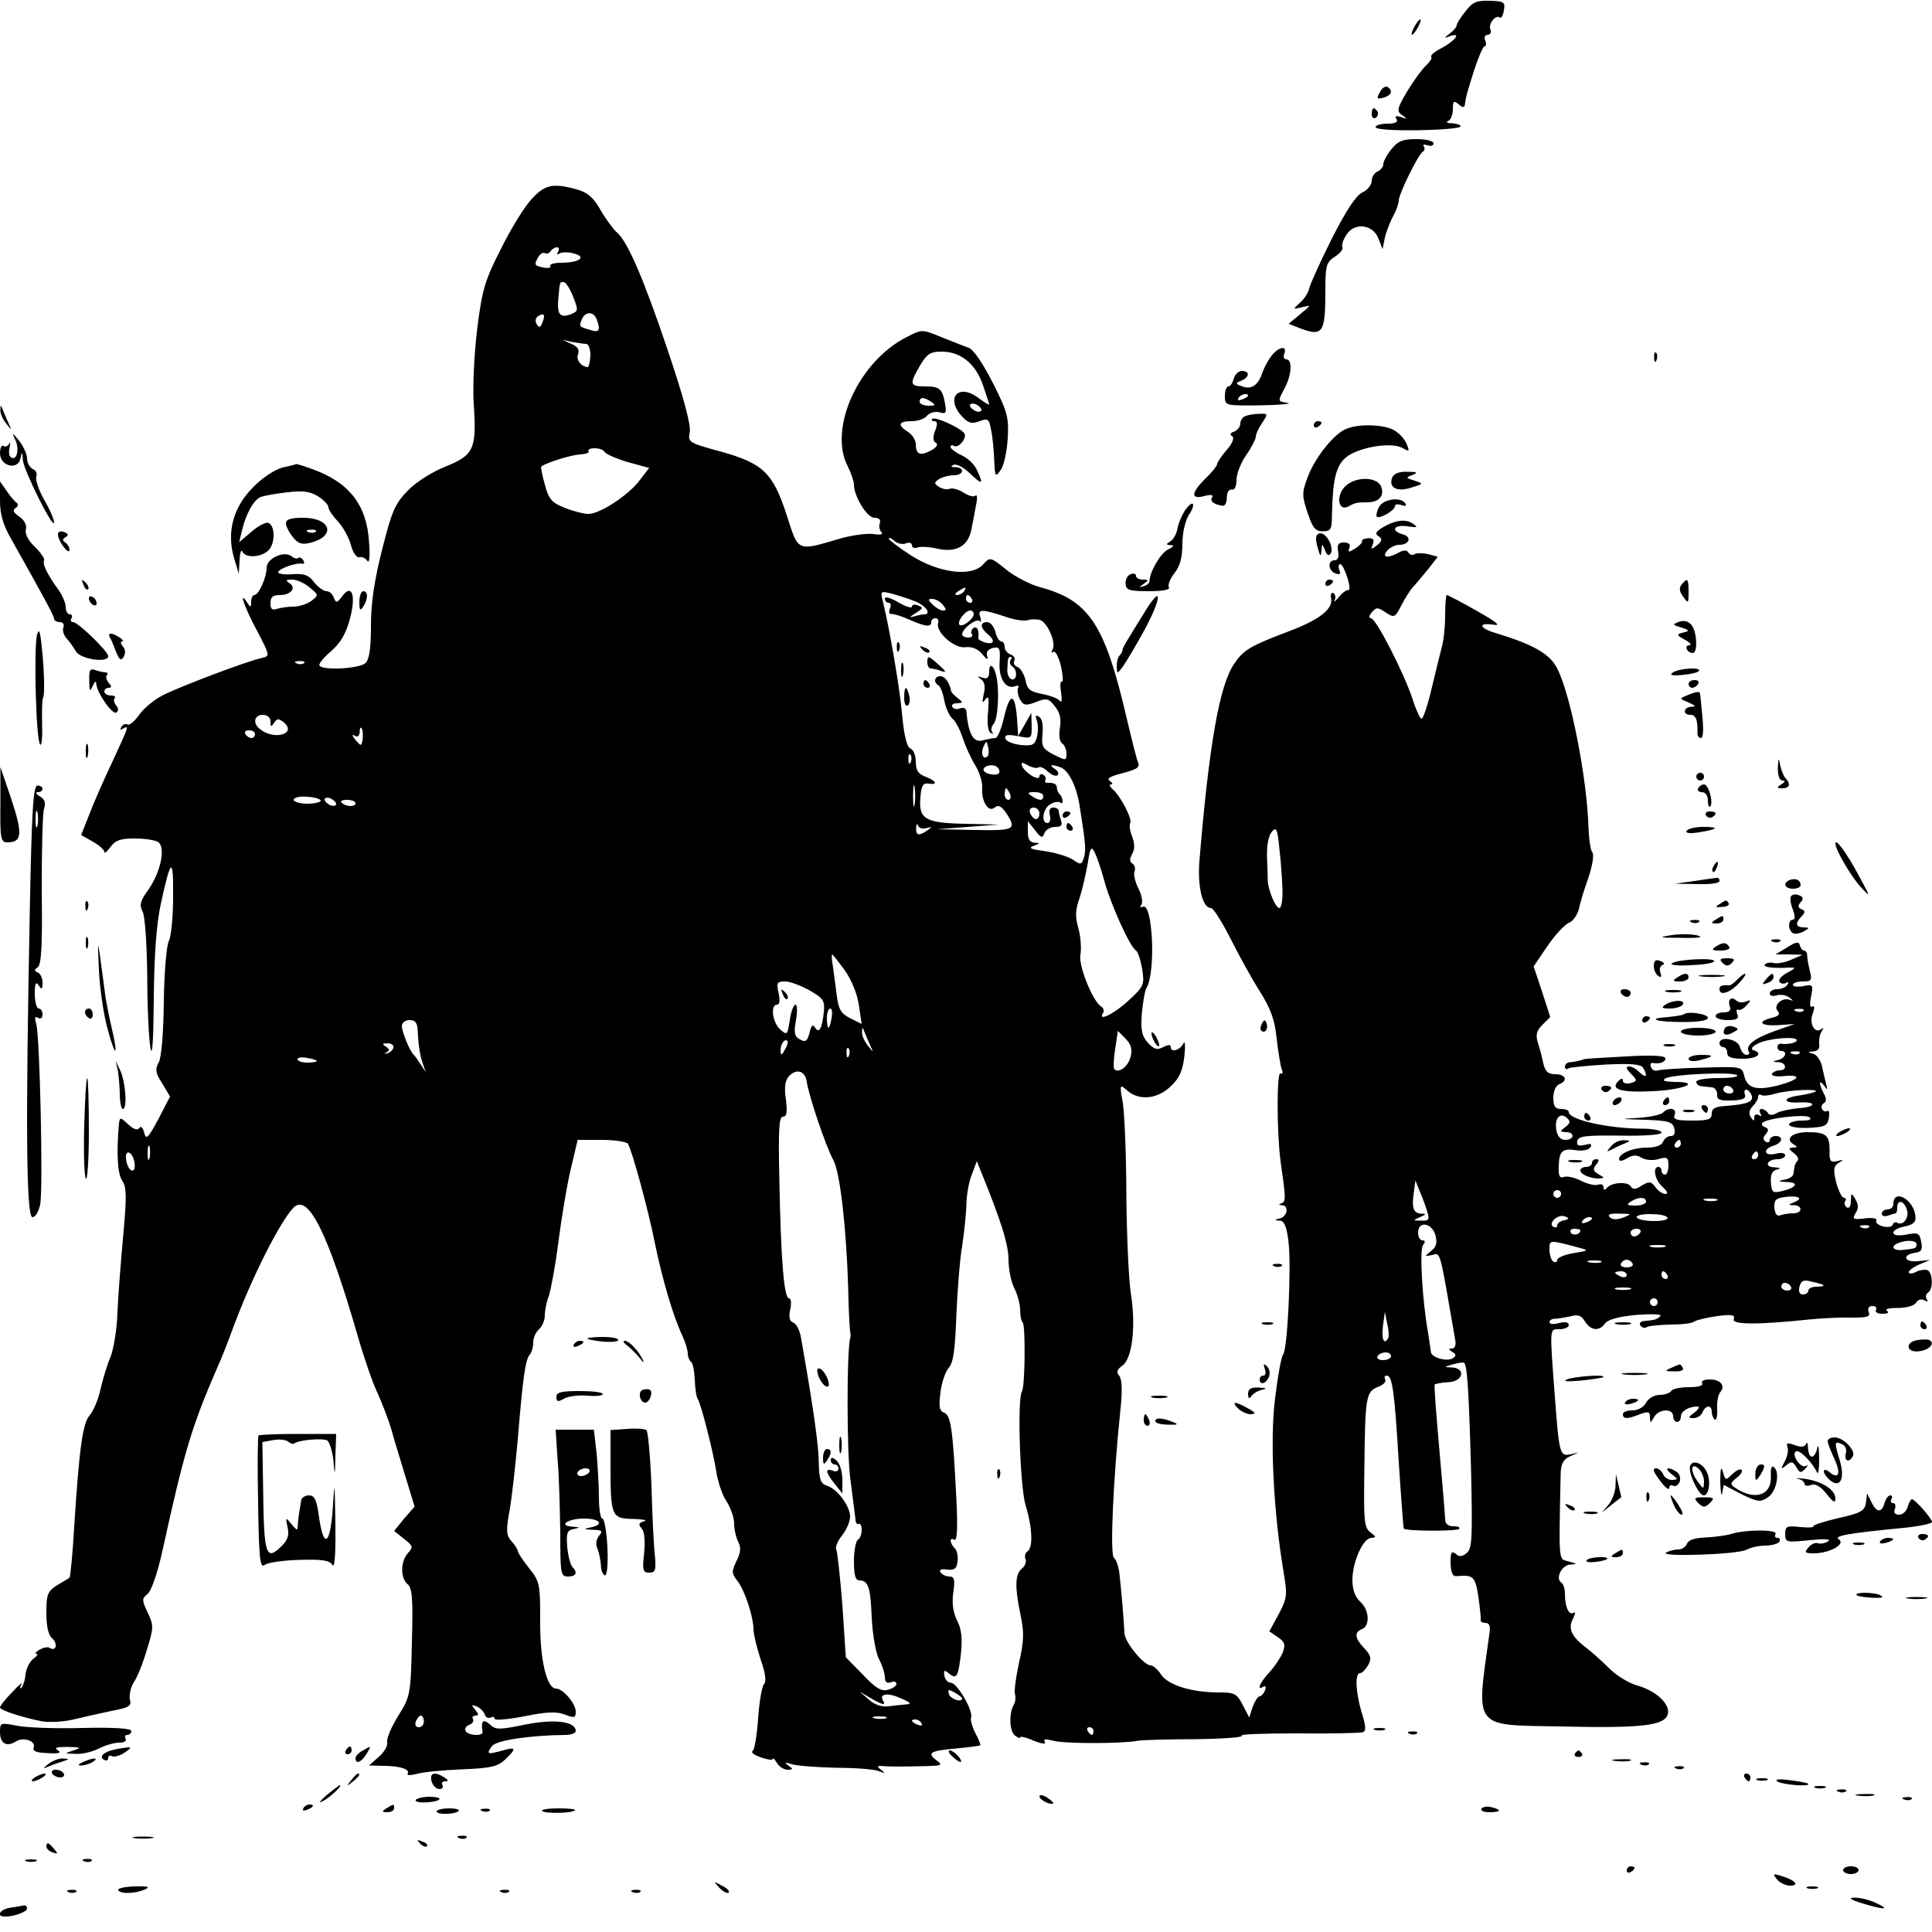 <?xml version="1.0" standalone="no"?>
<!DOCTYPE svg PUBLIC "-//W3C//DTD SVG 20010904//EN"
 "http://www.w3.org/TR/2001/REC-SVG-20010904/DTD/svg10.dtd">
<svg version="1.0" xmlns="http://www.w3.org/2000/svg"
 width="500pt" height="500pt" viewBox="0 0 500 500"
 preserveAspectRatio="xMidYMid meet">
<g transform="translate(0,500) scale(0.1,-0.1)"
fill="#000000" stroke="none">
<path d="M3793 4971 c-13 -16 -23 -32 -23 -36 0 -5 -8 -14 -17 -21 -17 -13
-17 -14 1 -7 30 10 10 -14 -26 -33 -16 -8 -27 -18 -24 -21 3 -3 -3 -13 -13
-22 -10 -9 -32 -39 -49 -67 -27 -46 -28 -52 -13 -62 14 -10 14 -11 -3 -5 -13
4 -17 3 -12 -5 5 -8 -3 -12 -23 -12 -17 0 -31 -4 -31 -9 0 -6 46 -9 110 -8 60
1 110 5 110 10 0 4 -10 7 -22 8 -13 0 -17 3 -10 6 6 2 12 16 12 30 0 21 2 24
15 13 10 -9 15 -9 16 -1 3 21 4 26 24 89 11 34 23 62 27 62 4 0 5 7 2 15 -4 8
-1 15 6 15 7 0 10 6 7 14 -6 15 15 40 25 30 3 -2 8 6 10 19 4 21 1 24 -36 25
-34 1 -45 -3 -63 -27z"/>
<path d="M3660 4930 c-6 -11 -8 -20 -6 -20 3 0 10 9 16 20 6 11 8 20 6 20 -3
0 -10 -9 -16 -20z"/>
<path d="M3571 4761 c-9 -16 -8 -18 9 -14 21 6 26 18 11 28 -6 3 -15 -3 -20
-14z"/>
<path d="M3550 4704 c0 -8 5 -12 10 -9 6 4 8 11 5 16 -9 14 -15 11 -15 -7z"/>
<path d="M3601 4614 c-12 -15 -21 -32 -21 -39 0 -7 -7 -15 -15 -19 -8 -3 -15
-14 -15 -24 0 -10 -11 -24 -24 -30 -16 -7 -42 -46 -80 -121 -30 -60 -56 -118
-58 -128 -2 -10 -12 -26 -23 -36 -20 -18 -20 -18 5 -12 24 6 24 6 -5 -18 l-30
-25 28 -11 c60 -23 67 -14 67 95 0 67 2 75 25 90 14 9 22 20 19 25 -2 5 2 19
11 32 21 33 70 26 83 -12 l10 -26 6 30 c4 17 14 42 22 57 8 14 14 32 14 39 0
17 52 123 63 127 4 2 5 8 2 13 -4 5 1 6 9 3 9 -3 16 -1 16 5 0 6 -19 11 -44
11 -36 0 -48 -5 -65 -26z"/>
<path d="M1376 4485 c-18 -19 -54 -77 -79 -128 -42 -82 -49 -105 -62 -208 -8
-66 -12 -151 -9 -195 8 -116 0 -132 -72 -161 -35 -14 -77 -40 -99 -63 -33 -34
-41 -53 -66 -152 -20 -79 -29 -138 -29 -196 0 -59 -4 -88 -14 -98 -15 -14
-107 -20 -119 -7 -4 3 9 20 29 37 26 23 39 45 50 86 16 61 4 91 -21 56 -13
-17 -15 -17 -21 -3 -3 10 -12 17 -19 17 -8 0 -22 11 -32 23 -14 19 -26 23 -56
21 -20 -2 -37 1 -37 5 0 9 48 26 63 22 5 -1 5 3 2 9 -4 6 -10 9 -13 6 -3 -3
-11 -1 -17 4 -19 16 -65 -5 -65 -29 0 -25 -20 -71 -32 -71 -4 0 -8 -8 -8 -17
0 -15 -2 -16 -10 -3 -24 37 -7 -13 25 -72 34 -65 34 -66 12 -71 -38 -8 -212
-74 -255 -96 -22 -11 -50 -34 -62 -51 -12 -17 -25 -28 -30 -25 -5 3 -12 0 -16
-6 -4 -8 -3 -9 4 -5 17 10 16 8 -27 -85 -22 -46 -49 -108 -60 -137 l-21 -53
30 -17 c16 -9 30 -21 30 -27 0 -5 7 1 16 13 12 17 25 22 62 22 26 0 53 -4 61
-9 20 -13 8 -75 -24 -122 -22 -30 -25 -41 -16 -58 6 -11 11 -81 12 -163 0 -79
4 -163 8 -188 5 -30 8 11 9 125 1 115 7 194 18 245 26 120 33 125 32 20 0 -52
-5 -104 -11 -115 -6 -11 -12 -81 -13 -156 -1 -81 -6 -145 -13 -158 -10 -18 -9
-28 9 -55 l20 -34 -30 -58 c-27 -50 -32 -55 -37 -35 -3 13 -9 18 -12 12 -5 -7
-15 -4 -29 9 -20 19 -22 19 -24 3 -7 -76 -4 -130 8 -148 12 -18 12 -42 3 -141
-6 -65 -13 -155 -15 -199 -1 -44 -10 -96 -18 -117 -9 -20 -20 -58 -26 -84 -6
-27 -19 -57 -28 -67 -18 -20 -27 -85 -40 -289 -4 -70 -10 -129 -12 -131 -3 -2
-17 -11 -33 -20 -24 -16 -27 -23 -27 -71 0 -35 5 -58 15 -66 15 -13 11 -35 -6
-25 -5 4 -17 1 -26 -4 -10 -6 -14 -11 -9 -11 6 0 2 -6 -8 -13 -9 -7 -18 -25
-20 -40 -1 -15 -6 -30 -11 -35 -4 -4 -4 0 0 8 5 8 -6 0 -23 -19 -18 -18 -32
-36 -32 -40 0 -7 58 -26 110 -36 19 -3 55 -1 80 5 25 6 69 16 98 22 47 9 53
13 48 30 -2 11 2 31 10 44 9 12 24 50 34 84 18 58 18 64 2 97 -15 32 -15 36
-1 47 10 7 26 52 39 111 57 259 75 320 142 475 9 19 26 62 38 95 49 134 124
283 160 320 38 37 89 -66 168 -340 16 -55 38 -118 49 -140 10 -22 27 -65 36
-95 8 -30 26 -87 38 -127 l22 -72 -27 -31 -26 -32 25 -20 c24 -19 25 -22 11
-37 -20 -22 -20 -65 -1 -81 12 -10 14 -37 11 -150 -3 -135 -4 -140 -35 -190
-18 -29 -31 -59 -29 -69 2 -9 -8 -26 -22 -38 l-25 -22 37 -1 c43 0 70 -9 63
-20 -3 -5 7 -5 23 -1 16 5 69 10 118 12 75 3 92 7 112 26 30 29 28 33 -10 22
-37 -10 -40 -9 -25 12 11 15 97 28 190 29 15 0 27 5 27 10 0 25 -54 32 -130
17 -68 -14 -77 -14 -92 0 -18 16 -24 9 -19 -19 2 -12 -37 -10 -44 2 -3 6 1 13
9 16 9 3 13 10 10 15 -3 5 0 9 7 9 8 0 8 4 -1 15 -11 13 -10 14 3 9 8 -3 18
-12 21 -20 3 -9 10 -12 16 -9 5 3 10 2 10 -3 0 -5 34 -2 76 6 58 12 84 13 105
5 26 -10 29 -9 29 8 0 20 -33 59 -51 59 -24 0 -42 75 -41 175 0 96 -1 102 -29
137 -16 20 -29 40 -29 44 0 4 -7 15 -16 25 -14 16 -15 27 -5 81 6 35 15 117
21 183 13 160 20 208 31 219 5 6 9 20 9 32 0 12 7 27 15 34 8 7 15 23 15 36 0
12 4 34 10 49 5 14 17 77 25 140 8 62 22 147 32 189 l18 76 62 0 c34 0 65 -5
68 -10 11 -18 53 -172 70 -258 18 -88 46 -186 71 -239 8 -17 14 -38 14 -46 0
-9 4 -18 8 -21 5 -3 9 -24 10 -46 1 -23 4 -46 8 -51 9 -15 41 -141 48 -189 4
-25 15 -59 26 -75 11 -17 20 -43 20 -58 0 -16 5 -37 11 -48 7 -15 6 -27 -5
-49 -13 -27 -13 -32 3 -52 19 -25 41 -93 41 -125 0 -11 8 -45 18 -76 13 -37
16 -59 9 -66 -5 -5 -12 -45 -15 -88 -3 -43 -9 -81 -14 -84 -6 -4 4 -11 21 -17
17 -6 31 -8 31 -4 0 4 5 -1 11 -11 5 -9 18 -17 27 -17 15 0 15 2 2 11 -11 8
-9 9 10 3 14 -4 66 -8 115 -9 50 0 99 -4 110 -9 16 -6 17 -6 5 4 -12 9 -11 11
10 9 14 -1 54 -1 89 0 59 1 63 2 45 15 -26 20 -17 25 51 31 33 3 60 7 62 8 1
2 -4 16 -13 32 -8 16 -13 34 -11 40 7 16 -36 90 -52 90 -8 0 -15 8 -17 18 -2
15 0 16 12 6 20 -16 24 -9 31 53 4 39 1 63 -10 84 -10 20 -14 44 -10 72 5 34
3 42 -10 42 -9 0 -19 5 -23 11 -4 7 2 9 17 7 19 -2 25 2 27 21 2 13 -1 28 -7
34 -14 14 -14 30 -1 22 7 -4 9 31 5 107 -9 179 -14 216 -32 222 -12 5 -14 16
-9 53 3 26 13 54 22 64 11 12 16 47 19 135 3 66 9 146 15 179 5 33 10 80 11
105 0 25 6 61 14 80 l13 35 10 -25 c53 -130 72 -191 72 -230 0 -25 7 -58 15
-74 8 -15 15 -41 15 -55 0 -15 3 -31 7 -34 7 -8 6 -164 -2 -177 -13 -20 -5
-247 9 -295 18 -58 20 -111 5 -120 -6 -4 -8 -13 -5 -20 3 -8 -2 -19 -10 -25
-17 -15 -18 -46 -3 -119 10 -46 9 -69 -4 -125 -8 -37 -13 -74 -10 -82 2 -7 1
-18 -3 -25 -13 -22 -12 -68 2 -80 8 -6 14 -9 14 -5 0 3 16 0 35 -9 21 -8 33
-10 29 -3 -5 8 2 8 22 3 28 -8 178 -8 219 0 11 2 79 4 150 4 72 1 125 5 118 9
-6 4 59 6 145 6 87 -1 162 1 169 3 9 3 8 16 -3 51 -16 54 -18 102 -4 102 5 0
14 9 21 21 9 17 7 25 -10 43 -25 26 -27 42 -6 50 21 8 19 50 -5 71 -13 12 -20
31 -20 56 0 47 28 109 49 109 13 1 13 3 -2 14 -17 13 -18 29 -16 168 2 183 4
197 36 209 13 5 21 13 18 19 -3 5 -2 10 4 10 14 0 20 -39 31 -224 6 -93 12
-171 13 -172 7 -7 137 -7 143 -1 4 4 -2 7 -14 7 -14 0 -22 6 -22 18 0 9 -7 91
-15 181 -8 90 -14 166 -12 168 3 2 18 5 36 6 38 2 45 36 9 38 -22 1 -22 1 2 8
14 4 27 6 29 4 8 -6 12 -65 18 -273 4 -181 3 -207 -11 -219 -12 -10 -20 -11
-29 -2 -11 8 -13 3 -13 -24 1 -25 5 -35 16 -34 43 4 48 -1 56 -53 4 -29 7 -56
6 -60 -1 -5 4 -8 12 -8 11 0 14 -9 10 -32 -34 -244 -43 -232 183 -236 211 -5
270 2 279 31 8 26 -30 62 -82 76 -20 6 -51 25 -69 43 -18 18 -45 42 -59 53
-39 29 -49 51 -35 76 6 12 7 19 1 15 -12 -7 -22 16 -22 49 0 13 -4 26 -9 29
-17 11 1 46 23 47 19 1 18 2 -4 8 -27 8 -26 -11 -21 229 1 24 7 35 24 43 l22
10 -22 -5 c-26 -5 -28 2 -39 149 -14 184 -14 175 12 175 13 0 24 5 24 11 0 7
-10 9 -25 5 -14 -4 -25 -3 -25 2 0 5 6 9 13 9 7 0 25 3 40 6 21 6 29 3 39 -13
15 -24 37 -26 52 -5 7 10 36 18 81 22 41 3 67 2 62 -3 -9 -9 -13 -10 -43 -13
-8 0 -12 -6 -9 -11 4 -6 11 -8 16 -5 5 4 33 6 61 7 29 0 58 3 63 8 6 4 32 10
59 14 39 5 47 3 43 -8 -6 -14 61 -15 193 -1 30 3 79 6 109 5 44 0 52 2 47 15
-3 9 0 15 10 15 8 0 12 -4 9 -10 -3 -6 4 -10 17 -10 14 0 18 3 11 8 -6 4 6 7
28 7 23 0 44 6 48 14 5 8 14 10 21 6 8 -5 11 -4 6 3 -3 6 -2 13 4 17 14 9 12
52 -2 58 -7 2 -21 0 -30 -5 -10 -5 -18 -5 -18 0 0 4 12 13 28 20 l27 11 -33
-3 c-35 -3 -40 17 -5 22 16 2 19 9 15 28 -4 23 -8 25 -38 19 -22 -4 -34 -2
-34 5 0 6 13 13 30 16 22 5 29 11 27 27 -4 43 -57 72 -57 31 0 -8 -7 -14 -15
-14 -8 0 -15 -5 -15 -11 0 -6 7 -8 16 -5 9 3 18 6 20 6 2 0 4 7 4 15 0 22 18
18 25 -6 7 -21 -11 -43 -26 -33 -4 2 -9 0 -11 -6 -1 -5 -13 -7 -25 -4 -13 4
-20 10 -17 15 3 6 -10 8 -29 6 -31 -4 -34 -2 -25 13 8 12 8 22 0 36 -11 18
-11 18 -12 -4 0 -13 -4 -20 -10 -17 -6 4 -8 11 -5 16 4 5 2 9 -3 9 -5 0 -14
18 -20 40 -8 34 -7 42 7 51 14 8 13 9 -4 4 -18 -4 -21 0 -20 28 0 39 -9 47
-57 47 -39 0 -59 -17 -37 -31 12 -7 11 -9 -1 -9 -12 -1 -12 -3 2 -14 10 -7 14
-16 10 -20 -4 -4 -8 -12 -8 -17 -1 -5 -2 -13 -3 -18 0 -5 -11 -12 -23 -14 -18
-3 -17 -5 6 -6 34 -1 25 -15 -14 -24 -22 -5 -25 -3 -27 23 -1 20 3 30 15 33
12 3 10 5 -6 6 -28 1 -19 21 9 21 10 0 19 5 19 10 0 6 -11 8 -25 4 -30 -7 -34
12 -5 21 23 7 27 25 5 25 -8 0 -15 -5 -15 -11 0 -5 -5 -7 -10 -4 -8 5 -8 11 0
20 8 10 7 14 -2 18 -7 2 -10 7 -7 11 11 12 107 23 121 15 8 -6 2 -9 -19 -9
-18 0 -33 -5 -33 -10 0 -6 21 -10 49 -9 43 2 50 5 54 25 2 13 1 21 -4 19 -4
-3 -10 -1 -13 4 -4 5 -2 12 4 16 7 4 7 12 0 25 -13 25 -13 39 1 20 8 -12 9
-11 5 5 -3 11 -8 32 -11 47 -4 15 -14 29 -23 31 -15 4 -14 5 1 6 12 1 17 8 15
19 -1 9 1 24 6 32 5 8 6 12 1 8 -17 -16 -34 12 -24 38 6 16 5 23 -1 19 -6 -4
-7 6 -3 26 6 30 5 32 -20 27 -15 -3 -27 -1 -27 3 0 5 11 9 25 9 23 0 25 3 19
27 -4 15 -7 33 -7 40 0 7 -4 13 -8 13 -4 0 -9 6 -11 13 -2 11 -10 10 -33 -5
l-30 -18 35 0 35 -1 -30 -13 c-16 -7 -37 -11 -46 -8 -9 2 -19 0 -22 -5 -3 -5
15 -8 40 -8 45 2 45 2 19 -12 -15 -8 -24 -18 -21 -24 4 -5 11 -6 17 -3 7 4 8
2 4 -4 -4 -7 -16 -12 -27 -12 -10 0 -19 -5 -19 -11 0 -6 8 -8 18 -5 9 3 24 1
32 -5 13 -10 13 -10 0 -6 -20 6 -42 -17 -29 -30 7 -7 2 -13 -15 -17 -41 -10
-30 -22 17 -19 l42 3 -54 -19 c-52 -19 -75 -37 -65 -53 3 -4 0 -8 -6 -8 -7 0
-14 9 -17 20 -5 21 -53 30 -53 10 0 -5 5 -10 10 -10 6 0 10 -7 10 -15 0 -11
11 -15 40 -15 38 0 54 14 28 22 -8 3 -4 10 11 17 26 14 101 20 101 9 0 -7 -24
-12 -42 -9 -5 0 -8 -4 -8 -9 0 -6 5 -10 10 -10 17 0 11 -18 -7 -23 -17 -4 -17
-5 0 -6 20 -1 23 -21 3 -21 -8 0 -17 -4 -20 -9 -3 -5 10 -8 29 -6 51 5 43 -9
-13 -24 -57 -14 -80 -8 -88 25 -6 24 -8 24 -108 21 -55 -1 -107 -5 -115 -7 -7
-3 -16 1 -18 8 -3 7 -1 12 4 11 19 -3 33 2 33 12 0 7 -33 9 -102 5 -57 -3
-105 -6 -108 -7 -9 -4 -25 -7 -37 -8 -7 0 -13 -6 -13 -12 0 -5 4 -8 9 -4 5 3
49 7 97 10 63 3 90 1 96 -8 13 -21 9 -29 -8 -13 -14 15 -34 21 -34 12 0 -3 7
-11 15 -19 12 -13 12 -15 -5 -20 -11 -3 -20 0 -20 6 0 7 -4 7 -12 -1 -22 -22
9 -30 90 -26 81 4 126 24 56 24 -27 1 -34 3 -24 9 19 11 176 18 186 8 4 -4
-18 -7 -49 -7 -31 0 -57 -4 -57 -10 0 -5 6 -11 13 -11 6 -1 19 -2 27 -3 8 0
14 -9 14 -18 -1 -14 6 -17 38 -16 28 1 37 5 34 15 -3 7 -1 13 3 13 5 0 11 -7
14 -14 7 -17 -11 -24 -65 -28 -29 -2 -38 -6 -38 -20 0 -15 -9 -18 -51 -18 -41
0 -50 3 -45 15 6 17 -14 21 -30 6 -5 -6 -34 -12 -64 -14 -51 -3 -50 -3 16 -5
62 -2 72 -5 77 -22 3 -13 0 -20 -9 -20 -8 0 -17 -7 -20 -15 -4 -9 -19 -15 -41
-15 -37 0 -73 -15 -73 -30 0 -6 9 -5 20 2 15 9 25 10 38 2 9 -6 29 -8 43 -4
23 7 27 5 27 -16 0 -13 -4 -24 -9 -24 -5 0 -9 5 -9 10 0 6 -4 10 -8 10 -16 0
-9 -35 11 -52 12 -11 15 -18 7 -18 -7 0 -19 8 -26 18 -11 15 -16 15 -35 4 -16
-11 -23 -11 -29 -2 -8 13 -51 10 -62 -5 -5 -6 -8 -5 -8 2 0 7 -6 10 -14 7 -8
-3 -28 2 -44 10 -17 9 -37 13 -45 10 -11 -4 -14 3 -13 28 1 40 10 47 46 41 16
-2 32 1 36 8 5 9 1 10 -15 6 -17 -4 -21 -1 -19 10 3 13 20 15 111 14 64 -1
107 2 107 8 0 5 -21 10 -47 10 -90 0 -193 23 -193 43 0 5 -9 8 -20 8 -15 0
-20 7 -20 29 0 16 6 31 15 35 24 9 17 26 -10 26 -19 0 -26 7 -31 28 -3 15 -9
39 -14 53 -6 21 -4 31 12 47 l20 20 -21 65 -22 66 36 53 c20 29 45 56 56 60
10 4 21 20 25 35 3 15 14 52 25 82 10 31 15 59 10 65 -5 6 -9 35 -10 65 -4
128 -46 343 -81 411 -19 38 -62 62 -157 91 -46 13 -50 29 -6 22 19 -3 3 9 -45
36 -40 23 -75 41 -78 41 -2 0 -4 -24 -4 -54 0 -29 -4 -66 -9 -82 -4 -16 -16
-64 -26 -106 -10 -43 -22 -78 -26 -78 -4 0 -15 24 -24 53 -23 68 -94 207 -107
207 -6 0 -5 7 2 15 12 14 15 14 36 0 22 -14 24 -14 40 17 9 18 23 40 30 48 8
8 25 29 40 47 l25 32 -25 7 c-14 3 -29 3 -35 0 -5 -4 -12 -2 -16 4 -4 7 -12 7
-25 0 -29 -16 -45 -13 -30 5 7 8 21 15 31 15 26 0 34 20 10 27 -33 9 -24 26
11 21 27 -4 29 -3 14 7 -18 13 -47 9 -81 -12 -15 -10 -17 -15 -7 -21 10 -7 9
-12 -4 -23 -16 -12 -17 -12 -11 3 4 12 1 16 -13 15 -10 -1 -17 -4 -15 -7 2 -3
-6 -12 -17 -19 -17 -11 -20 -11 -16 1 4 9 -1 14 -14 14 -15 0 -18 -6 -15 -23
3 -15 -1 -23 -9 -23 -19 0 -17 -27 2 -34 12 -4 15 -2 10 9 -3 8 -2 15 3 15 4
0 12 -16 18 -35 6 -19 7 -33 3 -32 -5 1 -16 -7 -25 -18 -9 -11 -14 -15 -11 -8
4 6 2 14 -3 18 -6 3 -8 -3 -6 -14 5 -27 -30 -55 -110 -85 -100 -38 -117 -48
-141 -84 -38 -55 -65 -209 -90 -511 -5 -66 8 -121 30 -121 6 0 28 -35 50 -78
21 -42 55 -104 76 -137 29 -46 39 -74 44 -123 4 -35 10 -71 13 -79 4 -9 2 -14
-3 -11 -10 7 -10 -150 0 -227 14 -97 14 -104 3 -109 -9 -3 -8 -5 1 -5 18 -1
14 -29 -5 -34 -16 -4 -16 -5 -1 -6 12 -1 18 -15 23 -58 7 -68 -3 -273 -14
-288 -5 -5 -14 -56 -21 -113 -14 -107 -4 -297 22 -451 10 -60 9 -67 -13 -109
l-24 -44 22 -15 c18 -12 20 -19 13 -39 -6 -14 -21 -37 -35 -52 -25 -27 -34
-49 -15 -37 6 3 7 -1 4 -9 -3 -9 -10 -16 -14 -16 -5 0 -12 -12 -18 -27 l-9
-28 -17 33 c-15 29 -21 32 -62 32 -70 0 -131 19 -149 46 -8 13 -21 24 -27 24
-18 0 -68 61 -68 84 -1 27 -8 111 -13 154 -2 19 -9 37 -14 40 -11 7 -2 203 16
377 6 54 5 84 -2 94 -9 10 -6 17 8 27 25 18 35 100 22 184 -6 36 -11 151 -12
255 0 105 -5 213 -9 240 -9 49 -8 50 11 33 30 -27 78 -23 112 10 23 21 31 39
36 77 3 28 2 43 -2 35 -9 -18 -33 -25 -33 -10 0 7 -6 7 -20 0 -15 -8 -23 -6
-39 11 -16 18 -19 32 -16 76 3 30 8 60 12 66 25 40 16 226 -10 210 -6 -3 -7
-1 -3 6 4 6 1 25 -8 42 -8 16 -13 36 -10 44 3 7 1 16 -5 20 -8 4 -8 12 -1 25
7 12 7 27 0 45 -6 15 -8 30 -5 35 6 10 -25 70 -45 87 -8 7 -10 13 -5 13 6 0 4
4 -3 9 -9 6 1 12 33 20 38 10 46 15 40 29 -4 9 -17 62 -30 117 -56 240 -97
301 -222 335 -27 7 -67 28 -89 46 -41 33 -42 33 -60 13 -30 -33 -115 -22 -187
24 -31 20 -57 40 -57 43 0 4 7 1 15 -6 8 -7 22 -10 30 -6 8 3 15 1 15 -5 0 -6
6 -9 14 -6 7 3 31 2 52 -3 49 -11 80 7 88 50 3 16 9 45 12 63 4 17 3 29 -2 24
-4 -4 -18 0 -30 8 -13 8 -29 13 -36 10 -7 -3 -20 0 -28 5 -13 9 -13 11 0 20 8
5 25 10 38 10 26 0 30 20 5 21 -12 0 -14 2 -5 6 8 3 27 -7 43 -23 32 -30 35
-28 17 10 -6 14 -24 31 -40 38 -15 7 -28 17 -28 21 0 5 4 6 9 3 11 -7 34 20
27 32 -8 14 -77 45 -83 38 -4 -3 -1 -6 5 -6 8 0 9 -7 2 -25 -6 -16 -6 -27 2
-31 7 -4 2 -12 -13 -20 -28 -15 -39 -10 -39 17 0 10 -9 24 -20 31 -28 18 -25
28 9 28 16 0 34 6 40 14 7 8 21 12 32 9 17 -5 19 -2 15 21 -7 40 -14 46 -52
46 -40 0 -41 6 -13 54 18 30 26 36 56 36 49 0 88 -31 107 -87 9 -26 16 -48 16
-50 0 -2 -13 6 -29 18 -52 38 -85 -2 -41 -49 16 -17 25 -20 45 -12 22 8 25 6
30 -23 4 -18 7 -53 8 -78 2 -44 3 -45 17 -25 8 11 16 48 18 81 3 54 0 68 -38
143 -26 51 -50 87 -63 92 -12 4 -44 17 -72 28 -49 20 -49 20 -88 0 -125 -63
-204 -237 -153 -335 9 -18 16 -39 16 -47 0 -31 34 -86 53 -86 12 0 17 -5 14
-14 -3 -7 -1 -18 4 -23 6 -6 -2 -8 -21 -5 -17 2 -54 -3 -83 -11 -116 -34 -110
-37 -141 60 -36 110 -61 134 -173 165 -81 22 -83 24 -78 49 4 17 -15 88 -56
210 -63 187 -105 285 -133 308 -8 7 -27 32 -41 56 -19 34 -34 47 -63 55 -62
17 -82 12 -116 -25z m68 -137 c-4 -7 -3 -8 4 -4 6 4 23 4 37 0 35 -9 14 -24
-33 -24 -18 0 -31 -4 -28 -9 3 -4 -6 -6 -19 -3 -21 4 -23 7 -14 23 5 11 14 17
19 14 5 -3 11 -1 15 5 3 5 11 10 16 10 6 0 7 -5 3 -12z m39 -115 c14 -36 14
-38 -5 -46 -29 -11 -37 -1 -33 41 4 44 3 42 14 42 5 0 16 -17 24 -37z m-79
-67 c-5 -14 -9 -15 -15 -5 -5 8 -3 17 4 21 15 9 19 4 11 -16z m140 8 c11 -28
7 -36 -16 -28 -30 9 -30 8 -22 28 8 20 30 21 38 0z m-27 -64 c6 0 11 -13 11
-30 -1 -16 -4 -30 -7 -30 -17 1 -31 19 -25 33 4 12 -1 20 -17 27 l-24 11 25
-6 c14 -2 30 -5 37 -5z m893 -150 c12 -8 11 -10 -7 -10 -13 0 -23 5 -23 10 0
13 11 13 30 0z m130 -21 c0 -4 -7 -6 -15 -3 -8 4 -15 10 -15 15 0 4 7 6 15 3
8 -4 15 -10 15 -15z m-975 -109 c3 -5 30 -17 60 -26 l55 -15 -23 -30 c-28 -39
-104 -89 -134 -89 -12 0 -40 7 -62 16 -33 13 -41 22 -51 60 -7 24 -11 46 -9
47 19 12 79 30 101 31 14 1 24 4 21 9 -2 4 5 7 16 7 11 0 23 -4 26 -10z m-764
-350 c24 -20 24 -20 5 -35 -11 -8 -32 -15 -47 -15 -15 0 -34 -3 -43 -6 -12 -4
-16 0 -16 15 0 16 6 21 24 21 29 0 44 19 25 31 -11 7 -9 9 7 9 12 0 32 -9 45
-20z m1694 -10 c-3 -5 -12 -10 -18 -10 -7 0 -6 4 3 10 19 12 23 12 15 0z
m-127 -26 c29 -12 44 -34 23 -34 -5 0 -18 -3 -28 -6 -11 -3 -8 0 6 9 20 12 21
15 7 20 -9 4 -16 2 -16 -3 0 -5 -16 0 -35 11 -20 12 -35 16 -35 10 0 -6 4 -11
10 -11 5 0 7 -7 3 -15 -3 -9 -2 -15 3 -14 5 1 26 -5 46 -14 43 -19 58 -21 58
-7 0 6 5 10 11 10 6 0 9 -5 7 -12 -8 -23 42 -67 70 -63 18 2 33 -4 45 -19 11
-13 15 -15 12 -5 -4 11 1 18 14 22 18 4 20 0 18 -36 -3 -43 16 -72 40 -63 8 3
11 1 8 -4 -3 -5 -1 -18 4 -29 10 -17 15 -18 42 -8 27 11 33 10 49 -11 13 -16
17 -32 13 -56 -3 -20 -1 -36 6 -40 6 -4 11 -16 11 -26 0 -19 -1 -19 -33 -3
-29 15 -32 21 -29 54 2 22 -1 40 -9 44 -9 6 -10 3 -6 -9 4 -10 4 -29 1 -42 -6
-22 -11 -25 -42 -22 -19 2 -37 9 -40 16 -3 10 4 12 32 7 36 -7 36 -7 36 26
l-1 34 -17 -30 -17 -30 -3 45 c-5 67 -18 69 -33 6 -7 -31 -17 -56 -23 -56 -6
0 -21 -3 -33 -6 -24 -7 -37 17 -42 75 0 7 -7 11 -16 8 -8 -4 -17 -2 -20 3 -4
6 2 10 12 10 16 1 16 2 2 13 -9 7 -16 14 -17 17 -4 22 -16 40 -28 40 -16 0
-19 -16 -5 -24 5 -3 12 -21 15 -40 4 -19 13 -39 21 -46 8 -6 19 -28 26 -48 6
-20 21 -53 32 -71 12 -19 20 -46 19 -59 -3 -35 16 -66 32 -52 10 8 17 4 30
-14 28 -43 22 -46 -81 -44 l-98 2 80 6 80 6 -86 2 c-104 2 -122 12 -117 67 2
32 7 39 21 37 25 -4 21 7 -8 18 -19 7 -25 17 -25 39 0 16 -6 31 -14 34 -9 4
-16 32 -21 84 -6 71 -33 227 -50 296 -7 27 -6 28 21 21 16 -4 44 -13 62 -20z
m147 6 c3 -5 1 -10 -4 -10 -6 0 -11 5 -11 10 0 6 2 10 4 10 3 0 8 -4 11 -10z
m-75 -15 c9 -11 10 -15 1 -15 -7 0 -19 7 -27 15 -13 13 -13 15 -1 15 8 0 20
-7 27 -15z m80 -24 c0 -13 -29 -35 -37 -28 -7 8 15 37 28 37 5 0 9 -4 9 -9z
m79 -6 c24 -9 51 -13 61 -10 9 3 24 3 33 0 19 -8 41 -60 31 -76 -4 -7 -3 -10
2 -6 6 3 14 -14 20 -38 5 -24 6 -42 2 -39 -4 3 -5 -10 -2 -28 3 -19 2 -28 -3
-22 -4 6 -25 14 -46 18 -31 6 -39 12 -43 36 -4 16 -13 31 -21 34 -8 3 -11 10
-8 16 3 6 -1 13 -9 16 -9 3 -16 12 -16 20 0 8 -4 14 -9 14 -5 0 -12 11 -15 25
-4 14 -13 25 -21 25 -19 0 -19 -14 0 -30 21 -17 19 -29 -5 -23 -10 3 -19 8
-18 12 2 19 -3 31 -12 26 -6 -4 -8 -11 -5 -16 4 -5 -1 -9 -9 -9 -9 0 -16 4
-16 8 0 15 36 42 45 35 4 -5 5 0 2 10 -8 21 4 21 62 2z m16 -114 c-3 -5 -1
-12 5 -16 14 -9 12 -37 -2 -33 -7 3 -12 14 -11 26 1 29 2 32 9 32 3 0 3 -4 -1
-9z m-1828 -7 c-3 -3 -12 -4 -19 -1 -8 3 -5 6 6 6 11 1 17 -2 13 -5z m-87
-151 c0 -15 2 -15 9 -4 8 12 12 12 25 2 36 -30 -24 -48 -61 -18 -20 15 -15 37
7 37 12 0 20 -7 20 -17z m238 -49 c-3 -16 -4 -15 -18 1 -9 11 -10 16 -2 11 8
-5 12 -1 13 11 0 10 3 13 6 6 2 -7 3 -20 1 -29z m-278 16 c0 -5 -4 -10 -9 -10
-6 0 -13 5 -16 10 -3 6 1 10 9 10 9 0 16 -4 16 -10z m1896 -57 c-11 -11 -19 6
-11 24 8 17 8 17 12 0 3 -10 2 -21 -1 -24z m-199 -15 c-3 -8 -6 -5 -6 6 -1 11
2 17 5 13 3 -3 4 -12 1 -19z m331 -14 c3 3 14 -1 24 -11 10 -9 21 -13 25 -9 4
4 1 11 -7 16 -17 11 -9 13 15 4 21 -8 41 -49 49 -99 16 -101 17 -116 11 -135
-6 -18 -8 -19 -28 -5 -12 8 -44 18 -71 22 -38 5 -46 8 -31 14 17 6 17 8 3 8
-13 1 -18 9 -18 29 l0 27 19 -24 c15 -20 19 -21 24 -7 4 9 16 16 28 16 15 0
19 4 15 16 -3 9 -6 20 -6 25 0 5 -6 9 -14 9 -9 0 -12 -7 -9 -20 3 -11 0 -20
-6 -20 -18 0 -12 39 8 49 10 6 21 7 25 4 3 -3 6 -2 6 4 0 5 -3 13 -7 17 -5 4
-8 13 -8 19 0 7 -8 11 -18 11 -9 -1 -15 2 -12 6 3 5 1 11 -5 15 -5 3 -10 1
-10 -4 0 -14 -38 9 -45 27 -3 10 0 10 16 1 11 -6 23 -8 27 -5z m-104 -3 c8
-13 -3 -19 -24 -14 -11 3 -17 9 -14 14 7 11 31 12 38 0z m-217 -93 c-2 -13 -4
-3 -4 22 0 25 2 35 4 23 2 -13 2 -33 0 -45z m247 27 c3 -8 1 -15 -4 -15 -6 0
-10 7 -10 15 0 8 2 15 4 15 2 0 6 -7 10 -15z m86 -5 c0 -13 -11 -13 -30 0 -12
8 -11 10 8 10 12 0 22 -4 22 -10z m-1870 -12 c0 -4 -16 -8 -35 -8 -19 0 -35 5
-35 10 0 6 16 10 35 8 19 -1 35 -6 35 -10z m40 -9 c0 -4 -7 -6 -15 -3 -8 4
-15 10 -15 15 0 4 7 6 15 3 8 -4 15 -10 15 -15z m50 2 c0 -10 -26 -9 -36 2 -4
4 2 7 14 7 12 0 22 -4 22 -9z m1770 -26 c0 -8 -4 -15 -9 -15 -5 0 -11 7 -15
15 -3 9 0 15 9 15 8 0 15 -7 15 -15z m-292 -38 c15 4 15 3 2 -6 -22 -15 -30
-14 -29 7 0 9 3 12 5 5 3 -7 13 -9 22 -6z m921 -159 c1 -27 -3 -48 -8 -48 -10
0 -29 47 -30 70 0 8 -1 36 -2 62 -1 29 4 55 12 65 12 14 15 9 20 -43 4 -32 7
-80 8 -106z m-462 26 c15 -59 67 -174 82 -183 6 -4 13 -26 17 -49 6 -41 5 -44
-36 -82 -39 -36 -81 -55 -65 -31 3 5 1 12 -5 16 -22 13 -59 106 -54 133 3 16
1 47 -5 69 -9 31 -8 49 3 79 7 22 16 61 21 89 6 41 9 46 17 31 6 -11 17 -43
25 -72z m-670 -236 c18 -27 32 -61 36 -91 l7 -47 -30 15 c-24 12 -30 23 -35
62 -3 27 -8 60 -10 76 -3 15 -3 27 -1 27 1 0 16 -19 33 -42z m-92 -51 c36 -21
40 -26 37 -57 -5 -43 -12 -56 -23 -39 -5 9 -10 5 -14 -14 -6 -22 -10 -25 -25
-17 -14 8 -16 17 -10 50 4 22 3 40 -1 40 -5 0 -12 -18 -15 -40 -6 -39 -7 -40
-25 -24 -20 18 -26 64 -8 64 7 0 8 11 4 30 -6 27 -4 30 17 30 13 0 41 -11 63
-23z m57 -72 c-2 -14 -6 -25 -8 -25 -2 0 -4 11 -4 25 0 14 4 25 9 25 4 0 6
-11 3 -25z m2515 19 c-3 -3 -12 -4 -19 -1 -8 3 -5 6 6 6 11 1 17 -2 13 -5z
m-3586 -51 c2 -41 6 -65 14 -88 l7 -20 -13 20 c-7 11 -15 22 -18 25 -10 8 -31
60 -31 75 0 8 9 15 20 15 15 0 20 -7 21 -27z m1171 -38 c9 -20 9 -20 -6 -1 -9
11 -16 27 -15 35 0 14 1 14 6 1 3 -8 10 -24 15 -35z m674 -30 c-6 -25 -31 -44
-42 -32 -3 3 -2 26 2 52 l7 47 20 -20 c14 -15 18 -27 13 -47z m-895 18 c-8
-15 -10 -15 -11 -2 0 17 10 32 18 25 2 -3 -1 -13 -7 -23z m-1013 5 c-2 -6 -10
-13 -16 -14 -9 -2 -9 -1 -1 3 8 4 7 8 -2 14 -11 7 -10 9 4 9 10 0 17 -5 15
-12z m1179 -20 c-3 -8 -6 -5 -6 6 -1 11 2 17 5 13 3 -3 4 -12 1 -19z m2460 6
c-3 -3 -12 -4 -19 -1 -8 3 -5 6 6 6 11 1 17 -2 13 -5z m-3837 -20 c0 -2 -11
-4 -25 -4 -14 0 -25 4 -25 9 0 4 11 6 25 3 14 -2 25 -6 25 -8z m1268 -54 c4
-32 49 -167 69 -203 17 -32 33 -171 38 -327 1 -58 4 -109 5 -115 1 -5 2 -12 1
-15 -10 -26 -10 -302 0 -370 6 -47 12 -93 13 -102 0 -9 4 -14 8 -12 4 3 8 -4
8 -15 0 -11 -4 -23 -10 -26 -5 -3 -10 -28 -10 -56 0 -36 4 -49 14 -49 23 0 29
-18 32 -97 2 -41 10 -88 18 -105 9 -17 16 -39 16 -49 0 -12 5 -16 15 -13 8 4
15 2 15 -4 0 -5 -10 -12 -22 -15 -17 -5 -32 4 -65 39 l-44 45 -9 136 c-6 74
-13 139 -16 144 -3 5 4 21 15 35 12 15 21 37 21 49 0 27 -33 72 -60 80 -16 5
-20 16 -21 58 0 44 -13 138 -46 325 -3 19 -12 36 -20 39 -10 4 -12 14 -8 34 4
16 2 29 -3 29 -13 0 -21 99 -25 303 -3 133 -1 167 9 167 10 0 12 11 8 44 -5
31 -2 49 7 60 20 22 43 15 47 -14z m2397 -20 c3 -5 -1 -10 -9 -10 -9 0 -16 5
-16 10 0 6 4 10 9 10 6 0 13 -4 16 -10z m214 -5 c-3 -2 -22 -7 -42 -10 -45 -6
-45 -21 1 -18 17 1 32 -1 32 -5 0 -5 -16 -9 -36 -10 -20 -2 -45 -7 -55 -12
-11 -7 -20 -7 -24 0 -3 5 -11 10 -16 10 -6 0 -7 -5 -3 -12 4 -7 3 -8 -4 -4 -7
4 -12 1 -12 -6 0 -10 -2 -10 -9 1 -6 9 -4 19 5 28 8 8 14 19 14 24 0 6 4 8 8
5 5 -3 22 -1 38 4 31 9 111 13 103 5z m-648 -92 c-15 -11 -14 -12 2 -13 23 0
22 -20 -2 -20 -12 0 -20 9 -23 24 -6 31 9 49 27 33 10 -9 9 -14 -4 -24z m299
-43 c0 -5 -5 -10 -11 -10 -5 0 -7 5 -4 10 3 6 8 10 11 10 2 0 4 -4 4 -10z
m-3963 -37 c-3 -10 -5 -4 -5 12 0 17 2 24 5 18 2 -7 2 -21 0 -30z m-39 -11 c5
-31 -15 -27 -21 3 -3 16 0 24 7 22 6 -2 12 -13 14 -25z m4202 18 c0 -5 -5 -10
-11 -10 -5 0 -7 5 -4 10 3 6 8 10 11 10 2 0 4 -4 4 -10z m-856 -147 c6 -19 4
-23 -16 -22 -22 0 -22 1 -3 9 16 7 17 9 3 9 -20 1 -25 15 -19 55 l4 31 12 -30
c7 -16 16 -40 19 -52z m346 47 c0 -5 -4 -10 -10 -10 -5 0 -10 5 -10 10 0 6 5
10 10 10 6 0 10 -4 10 -10z m604 -21 c-17 -7 -17 -8 -1 -8 23 -1 22 -21 -2
-21 -11 0 -25 -2 -33 -5 -9 -4 -14 3 -16 19 -1 20 4 25 26 28 35 5 51 -3 26
-13z m-384 1 c0 -5 -12 -10 -27 -10 -22 0 -25 2 -13 10 20 13 40 13 40 0z
m183 3 c-7 -2 -21 -2 -30 0 -10 3 -4 5 12 5 17 0 24 -2 18 -5z m-395 -51 c-10
-2 -18 -8 -18 -13 0 -6 -4 -7 -10 -4 -15 9 12 34 30 27 12 -5 12 -7 -2 -10z
m153 7 c-16 -6 -28 -6 -35 1 -7 7 1 10 25 9 32 0 33 -1 10 -10z m114 0 c4 -5
-11 -9 -34 -9 -22 0 -42 4 -45 9 -3 5 12 9 34 9 22 0 42 -3 45 -9z m-195 -3
c0 -2 -7 -7 -16 -10 -8 -3 -12 -2 -9 4 6 10 25 14 25 6z m-405 -43 c5 -20 2
-31 -12 -41 -17 -14 -17 -14 3 -10 23 6 19 17 60 -219 3 -14 -1 -23 -8 -23
-10 0 -10 -2 1 -9 10 -6 10 -10 1 -16 -16 -10 -57 2 -57 17 -1 7 -4 29 -7 48
-15 83 -23 216 -13 228 6 8 6 12 -2 12 -6 0 -11 9 -11 20 0 31 36 26 45 -7z
m1122 21 c-3 -3 -12 -4 -19 -1 -8 3 -5 6 6 6 11 1 17 -2 13 -5z m-747 -8 c0
-11 -19 -15 -25 -6 -3 5 1 10 9 10 9 0 16 -2 16 -4z m155 -6 c-3 -5 -10 -10
-16 -10 -5 0 -9 5 -9 10 0 6 7 10 16 10 8 0 12 -4 9 -10z m-155 -40 c22 -6 20
-7 -17 -13 -24 -4 -43 -12 -43 -18 0 -5 -4 -7 -10 -4 -5 3 -10 17 -10 31 0 26
-2 26 80 4z m870 10 c0 -11 -2 -11 -37 -15 -25 -2 -31 10 -10 18 21 9 47 7 47
-3z m-652 -7 c-10 -2 -26 -2 -35 0 -10 3 -2 5 17 5 19 0 27 -2 18 -5z m-165
-40 c-7 -2 -21 -2 -30 0 -10 3 -4 5 12 5 17 0 24 -2 18 -5z m82 -3 c3 -5 -3
-10 -15 -10 -12 0 -18 5 -15 10 3 6 10 10 15 10 5 0 12 -4 15 -10z m-15 -30
c0 -5 -7 -7 -15 -4 -8 4 -15 8 -15 10 0 2 7 4 15 4 8 0 15 -4 15 -10z m105 0
c3 -5 1 -10 -4 -10 -6 0 -11 5 -11 10 0 6 2 10 4 10 3 0 8 -4 11 -10z m404
-26 c2 -2 -5 -4 -17 -4 -12 0 -22 -4 -22 -10 0 -5 -6 -10 -14 -10 -9 0 -12 7
-9 20 4 16 11 19 32 13 14 -3 28 -7 30 -9z m-84 -4 c3 -5 -1 -10 -9 -10 -9 0
-16 5 -16 10 0 6 4 10 9 10 6 0 13 -4 16 -10z m-417 -7 c-10 -2 -26 -2 -35 0
-10 3 -2 5 17 5 19 0 27 -2 18 -5z m72 -33 c0 -5 -4 -10 -10 -10 -5 0 -10 5
-10 10 0 6 5 10 10 10 6 0 10 -4 10 -10z m-697 -92 c-11 -21 -18 -4 -14 30 l5
37 6 -30 c4 -16 5 -33 3 -37z m7 -48 c0 -5 -9 -10 -21 -10 -11 0 -17 5 -14 10
3 6 13 10 21 10 8 0 14 -4 14 -10z m-1110 -885 c0 -12 -29 -3 -34 10 -4 13 -2
14 14 5 11 -6 20 -13 20 -15z m-205 -15 c4 0 4 4 0 9 -10 18 13 21 46 6 26
-11 29 -15 14 -16 -11 -1 -32 -3 -47 -5 -17 -2 -36 5 -50 18 l-23 20 27 -16
c15 -9 30 -16 33 -16z m-1188 -45 c0 -8 -6 -15 -13 -15 -8 0 -11 6 -8 15 4 8
9 15 13 15 4 0 8 -7 8 -15z m1196 8 c-7 -2 -21 -2 -30 0 -10 3 -4 5 12 5 17 0
24 -2 18 -5z m92 -13 c3 -6 -1 -7 -9 -4 -18 7 -21 14 -7 14 6 0 13 -4 16 -10z
m445 -20 c0 -5 -2 -10 -4 -10 -3 0 -8 5 -11 10 -3 6 -1 10 4 10 6 0 11 -4 11
-10z"/>
<path d="M2321 3324 c0 -11 3 -14 6 -6 3 7 2 16 -1 19 -3 4 -6 -2 -5 -13z"/>
<path d="M2387 3319 c7 -7 15 -10 18 -7 3 3 -2 9 -12 12 -14 6 -15 5 -6 -5z"/>
<path d="M2400 3285 c0 -8 4 -15 9 -15 5 0 18 -3 28 -7 13 -4 12 -1 -6 15 -29
26 -31 27 -31 7z"/>
<path d="M2332 3265 c0 -16 2 -22 5 -12 2 9 2 23 0 30 -3 6 -5 -1 -5 -18z"/>
<path d="M2560 3262 c0 -16 -5 -20 -17 -16 -14 5 -15 4 -4 -4 9 -7 12 -19 7
-38 -5 -23 -4 -26 4 -14 9 11 10 4 7 -33 -3 -29 0 -50 7 -54 6 -3 8 -3 4 2 -4
4 -3 15 4 22 11 14 15 89 6 125 -6 27 -18 34 -18 10z"/>
<path d="M2390 3230 c0 -5 5 -10 11 -10 5 0 7 5 4 10 -3 6 -8 10 -11 10 -2 0
-4 -4 -4 -10z"/>
<path d="M2340 3194 c0 -14 4 -23 9 -20 5 3 7 15 4 26 -7 28 -13 25 -13 -6z"/>
<path d="M2750 2889 c0 -5 5 -7 10 -4 6 3 10 8 10 11 0 2 -4 4 -10 4 -5 0 -10
-5 -10 -11z"/>
<path d="M2760 2860 c0 -5 5 -10 11 -10 5 0 7 5 4 10 -3 6 -8 10 -11 10 -2 0
-4 -4 -4 -10z"/>
<path d="M2026 2427 c3 -10 9 -15 12 -12 3 3 0 11 -7 18 -10 9 -11 8 -5 -6z"/>
<path d="M2118 1439 c5 -13 14 -25 20 -27 8 -2 9 3 4 19 -5 13 -14 25 -20 27
-8 2 -9 -3 -4 -19z"/>
<path d="M2172 1260 c0 -19 2 -27 5 -17 2 9 2 25 0 35 -3 9 -5 1 -5 -18z"/>
<path d="M2130 1228 c0 -19 2 -20 10 -8 13 19 13 30 0 30 -5 0 -10 -10 -10
-22z"/>
<path d="M2150 1221 c0 -6 5 -11 10 -11 6 0 10 -5 10 -11 0 -6 -7 -9 -15 -5
-20 7 -19 -4 5 -34 l20 -25 0 36 c0 21 -7 42 -15 49 -10 9 -15 9 -15 1z"/>
<path d="M3289 4077 c-9 -12 -19 -32 -23 -44 -10 -30 -28 -42 -51 -33 -18 7
-19 8 -2 15 21 9 22 25 1 25 -9 0 -18 -9 -21 -20 -3 -11 -9 -20 -14 -20 -5 0
-9 -11 -9 -25 0 -25 0 -25 93 -24 50 1 82 4 70 6 -27 5 -27 3 -8 39 18 34 20
74 4 74 -6 0 -9 7 -5 15 8 23 -17 17 -35 -8z m-59 -101 c0 -2 -7 -7 -16 -10
-8 -3 -12 -2 -9 4 6 10 25 14 25 6z"/>
<path d="M4281 4074 c0 -11 3 -14 6 -6 3 7 2 16 -1 19 -3 4 -6 -2 -5 -13z"/>
<path d="M1 3939 c-1 -8 6 -24 15 -35 15 -19 15 -19 6 1 -5 11 -12 27 -15 35
-5 13 -6 13 -6 -1z"/>
<path d="M3223 3923 c-7 -2 -13 -11 -13 -19 0 -8 -7 -17 -16 -21 -10 -3 -12
-8 -5 -12 6 -4 1 -18 -14 -35 -14 -16 -25 -33 -25 -37 0 -4 -13 -21 -30 -37
-38 -38 -39 -55 -4 -46 18 5 25 3 21 -3 -7 -10 5 -19 28 -22 6 0 10 9 10 22 0
12 5 21 13 20 7 -2 12 8 12 25 0 15 11 44 25 64 14 20 25 42 25 48 0 6 7 22
16 35 16 24 16 25 -7 24 -13 0 -30 -3 -36 -6z"/>
<path d="M3400 3899 c0 -5 5 -7 10 -4 6 3 10 8 10 11 0 2 -4 4 -10 4 -5 0 -10
-5 -10 -11z"/>
<path d="M3484 3890 c-31 -12 -80 -73 -99 -123 -16 -42 -16 -49 -1 -94 13 -39
20 -48 39 -48 21 0 24 5 24 40 2 93 10 129 36 151 31 26 116 41 146 25 19 -11
20 -10 10 13 -6 13 -22 29 -36 35 -28 13 -89 14 -119 1z"/>
<path d="M39 3863 c12 -24 5 -56 -10 -47 -6 3 -7 15 -4 27 2 12 2 16 -1 9 -3
-6 -10 -10 -15 -6 -5 3 -9 -6 -9 -19 0 -34 47 -45 53 -13 4 18 5 18 6 -4 2
-27 80 -183 81 -162 0 7 -11 34 -26 59 -14 25 -23 52 -20 60 3 7 -1 16 -9 19
-8 4 -15 16 -15 28 0 11 -10 32 -21 46 -17 21 -19 22 -10 3z"/>
<path d="M731 3790 c-19 -5 -52 -26 -77 -52 -51 -52 -68 -116 -48 -183 l12
-40 2 35 c1 19 4 29 7 23 7 -18 49 -16 68 3 18 18 17 65 -1 71 -6 2 -26 -8
-43 -23 l-32 -27 7 29 c10 44 31 81 49 88 9 3 40 9 69 12 41 5 59 2 80 -11 14
-9 26 -22 26 -28 0 -6 11 -22 24 -36 14 -15 29 -42 34 -61 5 -20 15 -34 22
-32 7 2 17 -3 21 -10 5 -7 7 15 4 50 -6 96 -52 154 -147 188 -22 8 -41 14 -42
13 0 -1 -16 -5 -35 -9z"/>
<path d="M3603 3764 c-10 -26 12 -38 49 -26 32 10 33 10 9 18 -23 7 -24 8 -5
15 15 6 12 8 -14 8 -21 1 -35 -5 -39 -15z"/>
<path d="M3481 3741 c-24 -24 -18 -65 8 -52 18 10 22 11 49 11 30 0 45 16 37
39 -9 28 -67 29 -94 2z"/>
<path d="M0 3705 c0 -36 8 -64 29 -100 82 -146 111 -199 111 -206 0 -5 7 -9
15 -9 8 0 12 -6 9 -14 -3 -7 1 -20 8 -28 7 -7 18 -23 24 -33 11 -21 84 -32 84
-13 0 12 -78 88 -91 88 -6 0 -7 5 -4 10 3 6 1 10 -4 10 -6 0 -11 8 -11 19 0
10 -8 29 -17 42 -29 40 -44 69 -39 78 3 4 -8 20 -23 35 -18 17 -27 34 -24 46
3 11 -4 24 -17 33 -15 10 -18 17 -10 22 7 4 8 10 3 14 -5 3 -17 17 -26 31
l-17 24 0 -49z"/>
<path d="M3569 3688 c-6 -11 -8 -22 -6 -25 7 -7 47 16 47 27 0 5 7 6 17 3 10
-4 14 -2 10 4 -11 18 -57 12 -68 -9z"/>
<path d="M3066 3678 c-8 -13 -17 -34 -19 -47 -2 -12 -10 -27 -18 -32 -12 -7
-12 -9 1 -10 10 0 7 -4 -7 -11 -19 -9 -48 -58 -48 -82 0 -5 -7 -11 -15 -13
-13 -4 -13 -3 0 6 13 9 13 11 -2 11 -10 0 -18 4 -18 10 0 5 -6 7 -14 4 -8 -3
-14 -14 -13 -25 1 -16 9 -19 60 -19 37 0 56 4 52 10 -3 6 3 22 14 36 15 19 21
41 21 76 0 28 7 59 16 74 9 13 14 27 11 30 -3 3 -12 -5 -21 -18z"/>
<path d="M740 3646 c0 -8 8 -24 18 -36 13 -17 24 -20 44 -15 69 17 55 65 -18
65 -31 0 -44 -4 -44 -14z m77 -22 c-3 -3 -12 -4 -19 -1 -8 3 -5 6 6 6 11 1 17
-2 13 -5z"/>
<path d="M150 3617 c0 -17 29 -56 30 -40 0 6 -5 15 -11 19 -8 5 -8 9 1 14 8 5
7 9 -4 13 -10 4 -16 1 -16 -6z"/>
<path d="M3407 3613 c-2 -5 -1 -19 4 -33 6 -21 7 -22 9 -5 1 19 2 19 9 1 5
-13 10 -16 15 -8 4 6 2 21 -4 32 -11 20 -26 26 -33 13z"/>
<path d="M216 3487 c3 -10 9 -15 12 -12 3 3 0 11 -7 18 -10 9 -11 8 -5 -6z"/>
<path d="M3430 3489 c0 -5 5 -7 10 -4 6 3 10 8 10 11 0 2 -4 4 -10 4 -5 0 -10
-5 -10 -11z"/>
<path d="M4352 3487 c-7 -8 -6 -18 4 -31 13 -19 14 -18 14 12 0 35 -3 38 -18
19z"/>
<path d="M930 3443 c0 -22 2 -25 10 -13 13 20 13 40 0 40 -5 0 -10 -12 -10
-27z"/>
<path d="M230 3451 c0 -5 5 -13 10 -16 6 -3 10 -2 10 4 0 5 -4 13 -10 16 -5 3
-10 2 -10 -4z"/>
<path d="M2968 3425 c-56 -90 -62 -100 -63 -107 0 -3 -3 -10 -7 -14 -5 -4 -8
-17 -8 -28 1 -21 1 -21 16 -1 8 11 33 53 55 93 43 79 49 123 7 57z"/>
<path d="M4346 3391 c-19 -7 -18 -8 5 -15 22 -7 22 -9 5 -13 -18 -5 -18 -6 5
-19 13 -7 18 -13 11 -14 -15 0 -6 -20 9 -20 13 0 11 54 -3 72 -9 11 -20 13
-32 9z"/>
<path d="M96 3358 c-9 -32 -3 -275 8 -285 4 -4 6 20 5 54 -1 33 0 64 3 69 3 5
3 50 -1 99 -6 68 -9 83 -15 63z"/>
<path d="M284 3351 c3 -4 10 -21 16 -37 9 -22 13 -25 20 -14 5 9 5 19 -2 27
-6 7 -7 13 -2 13 11 0 -18 20 -29 20 -5 0 -6 -4 -3 -9z"/>
<path d="M231 3239 c0 -28 2 -31 9 -14 5 11 9 14 9 6 1 -23 42 -82 52 -75 6 4
6 10 0 18 -6 7 -8 16 -4 19 3 4 -1 7 -10 7 -9 0 -17 5 -17 10 0 6 5 10 11 10
8 0 9 4 0 13 -6 8 -8 17 -4 20 3 4 1 7 -5 7 -5 0 -17 3 -26 6 -13 5 -16 -1
-15 -27z"/>
<path d="M4330 3260 c-11 -7 -4 -9 22 -7 21 2 41 6 44 10 11 11 -49 8 -66 -3z"/>
<path d="M4370 3230 c0 -5 4 -10 9 -10 6 0 13 5 16 10 3 6 -1 10 -9 10 -9 0
-16 -4 -16 -10z"/>
<path d="M4365 3200 c-19 -8 -19 -8 5 -18 18 -8 20 -11 8 -11 -22 -1 -24 -21
-3 -21 14 0 19 -14 18 -47 -1 -7 4 -13 9 -13 6 0 7 21 4 53 -3 28 -5 55 -6 60
0 9 -9 8 -35 -3z"/>
<path d="M222 3055 c0 -16 2 -22 5 -12 2 9 2 23 0 30 -3 6 -5 -1 -5 -18z"/>
<path d="M4601 3013 c0 -20 4 -33 12 -33 8 0 7 -4 -3 -10 -13 -8 -12 -10 3
-10 19 0 22 11 8 26 -5 5 -11 20 -14 34 -4 21 -4 20 -6 -7z"/>
<path d="M1 2918 c-1 -89 1 -98 18 -98 38 0 40 21 11 110 l-29 85 0 -97z"/>
<path d="M4390 2990 c0 -5 5 -10 10 -10 6 0 10 5 10 10 0 6 -4 10 -10 10 -5 0
-10 -4 -10 -10z"/>
<path d="M77 2637 c-11 -555 -9 -787 7 -787 8 0 16 14 20 33 8 42 -1 435 -10
466 -5 17 -4 22 4 17 7 -4 12 -1 12 8 0 9 -4 16 -10 16 -5 0 -10 17 -10 38 0
27 3 33 10 22 8 -12 10 -11 10 7 0 12 -6 24 -12 26 -10 4 -10 7 0 14 9 7 12
57 10 199 0 104 2 199 6 211 5 15 2 25 -11 32 -10 6 -12 11 -5 11 16 0 16 17
-1 17 -11 0 -15 -64 -20 -330z m20 226 c-3 -10 -5 -2 -5 17 0 19 2 27 5 18 2
-10 2 -26 0 -35z"/>
<path d="M4395 2960 c-3 -5 1 -10 9 -10 10 0 16 -9 16 -22 0 -12 3 -19 6 -15
9 9 -4 57 -16 57 -5 0 -12 -4 -15 -10z"/>
<path d="M4415 2890 c4 -6 11 -8 16 -5 14 9 11 15 -7 15 -8 0 -12 -5 -9 -10z"/>
<path d="M4365 2850 c-4 -6 7 -8 32 -4 50 8 55 14 10 14 -20 0 -39 -5 -42 -10z"/>
<path d="M4750 2817 c0 -16 39 -83 65 -112 27 -29 27 -29 -5 30 -31 58 -60 97
-60 82z"/>
<path d="M4435 2759 c-4 -6 -5 -12 -2 -15 2 -3 7 2 10 11 7 17 1 20 -8 4z"/>
<path d="M4385 2720 l-50 -7 58 -1 c32 -1 57 2 57 8 0 6 -3 9 -7 8 -5 0 -30
-4 -58 -8z"/>
<path d="M4633 2723 c-20 -7 -15 -23 7 -23 11 0 20 4 20 9 0 13 -12 19 -27 14z"/>
<path d="M4635 2680 c-3 -4 -1 -20 5 -34 6 -17 6 -26 0 -26 -13 0 -13 -27 0
-35 5 -3 18 -1 27 4 17 10 17 10 1 11 -21 0 -23 11 -5 29 10 11 9 14 -1 18 -9
4 -10 9 -2 18 8 9 7 14 -4 18 -9 4 -18 2 -21 -3z"/>
<path d="M221 2654 c0 -11 3 -14 6 -6 3 7 2 16 -1 19 -3 4 -6 -2 -5 -13z"/>
<path d="M4450 2660 c-12 -7 -10 -9 7 -7 12 0 19 5 17 9 -6 10 -6 10 -24 -2z"/>
<path d="M4440 2620 c-13 -8 -12 -10 3 -10 9 0 17 5 17 10 0 12 -1 12 -20 0z"/>
<path d="M4378 2613 c7 -3 16 -2 19 1 4 3 -2 6 -13 5 -11 0 -14 -3 -6 -6z"/>
<path d="M4320 2579 c-28 -5 -24 -6 23 -6 31 -1 57 0 57 2 0 7 -49 10 -80 4z"/>
<path d="M222 2560 c0 -14 2 -19 5 -12 2 6 2 18 0 25 -3 6 -5 1 -5 -13z"/>
<path d="M256 2490 c2 -47 12 -116 23 -155 20 -74 28 -71 10 5 -6 25 -13 61
-16 80 -22 165 -21 161 -17 70z"/>
<path d="M4588 2563 c7 -3 16 -2 19 1 4 3 -2 6 -13 5 -11 0 -14 -3 -6 -6z"/>
<path d="M4440 2550 c-12 -8 -9 -10 13 -10 16 0 26 4 22 10 -8 12 -16 12 -35
0z"/>
<path d="M4280 2500 c0 -10 5 -22 12 -26 7 -5 9 -2 5 9 -3 9 -1 17 6 20 6 2 4
6 -6 10 -12 5 -17 1 -17 -13z"/>
<path d="M4327 2507 c-7 -4 14 -7 46 -5 32 1 60 5 63 10 6 10 -93 6 -109 -5z"/>
<path d="M4458 2508 c9 -9 15 -9 24 0 9 9 7 12 -12 12 -19 0 -21 -3 -12 -12z"/>
<path d="M4340 2470 c-12 -8 -11 -10 8 -10 12 0 22 5 22 10 0 13 -11 13 -30 0z"/>
<path d="M4403 2473 c15 -2 39 -2 55 0 15 2 2 4 -28 4 -30 0 -43 -2 -27 -4z"/>
<path d="M4496 2465 c-8 -9 -18 -16 -21 -15 -19 1 -25 -1 -25 -10 0 -18 26
-10 50 15 25 27 22 35 -4 10z"/>
<path d="M4570 2465 c-11 -13 -10 -14 4 -9 9 3 16 10 16 15 0 13 -6 11 -20 -6z"/>
<path d="M4195 2430 c3 -5 10 -10 16 -10 5 0 9 5 9 10 0 6 -7 10 -16 10 -8 0
-12 -4 -9 -10z"/>
<path d="M4313 2433 c9 -2 25 -2 35 0 9 3 1 5 -18 5 -19 0 -27 -2 -17 -5z"/>
<path d="M4478 2414 c-4 -3 -4 -12 -1 -20 3 -9 -2 -14 -16 -14 -12 0 -21 -4
-21 -10 0 -5 14 -10 31 -10 24 0 30 4 25 16 -3 8 -2 13 2 11 4 -3 14 2 22 11
13 14 12 15 -2 10 -8 -4 -20 -2 -25 3 -5 5 -12 7 -15 3z"/>
<path d="M4310 2400 c-12 -8 -9 -10 12 -10 15 0 30 5 33 10 8 13 -25 13 -45 0z"/>
<path d="M220 2381 c0 -6 5 -13 10 -16 6 -3 10 1 10 9 0 9 -4 16 -10 16 -5 0
-10 -4 -10 -9z"/>
<path d="M4358 2375 c-2 -2 -20 -5 -41 -7 -58 -4 -32 -13 39 -13 41 0 64 4 64
11 0 10 -53 18 -62 9z"/>
<path d="M4250 2359 c0 -5 5 -7 10 -4 6 3 10 8 10 11 0 2 -4 4 -10 4 -5 0 -10
-5 -10 -11z"/>
<path d="M3266 2351 c-4 -7 -5 -15 -2 -18 9 -9 19 4 14 18 -4 11 -6 11 -12 0z"/>
<path d="M4464 2339 c-9 -16 2 -22 21 -11 15 8 16 10 1 15 -8 3 -18 2 -22 -4z"/>
<path d="M4350 2330 c0 -5 20 -10 45 -10 25 0 45 5 45 10 0 6 -20 10 -45 10
-25 0 -45 -4 -45 -10z"/>
<path d="M2980 2325 c0 -5 5 -17 10 -25 5 -8 10 -10 10 -5 0 6 -5 17 -10 25
-5 8 -10 11 -10 5z"/>
<path d="M4308 2293 c6 -2 18 -2 25 0 6 3 1 5 -13 5 -14 0 -19 -2 -12 -5z"/>
<path d="M4370 2260 c0 -6 11 -8 28 -4 39 10 40 14 4 14 -18 0 -32 -5 -32 -10z"/>
<path d="M305 2230 c2 -14 5 -42 5 -62 0 -21 4 -38 8 -38 12 0 7 71 -7 100
l-12 25 6 -25z"/>
<path d="M218 2088 c-2 -68 0 -130 4 -138 4 -8 8 47 8 123 0 75 -2 137 -4 137
-3 0 -6 -55 -8 -122z"/>
<path d="M4145 2180 c4 -6 11 -8 16 -5 14 9 11 15 -7 15 -8 0 -12 -5 -9 -10z"/>
<path d="M4175 2150 c-3 -5 -2 -10 4 -10 5 0 13 5 16 10 3 6 2 10 -4 10 -5 0
-13 -4 -16 -10z"/>
<path d="M4305 2150 c-3 -5 -1 -10 4 -10 6 0 11 5 11 10 0 6 -2 10 -4 10 -3 0
-8 -4 -11 -10z"/>
<path d="M4405 2130 c3 -5 8 -10 11 -10 2 0 4 5 4 10 0 6 -5 10 -11 10 -5 0
-7 -4 -4 -10z"/>
<path d="M4358 2123 c6 -2 18 -2 25 0 6 3 1 5 -13 5 -14 0 -19 -2 -12 -5z"/>
<path d="M4100 2110 c0 -5 5 -10 11 -10 5 0 7 5 4 10 -3 6 -8 10 -11 10 -2 0
-4 -4 -4 -10z"/>
<path d="M4760 2070 c-8 -5 -10 -10 -5 -10 6 0 17 5 25 10 8 5 11 10 5 10 -5
0 -17 -5 -25 -10z"/>
<path d="M4169 2033 c-13 -15 -12 -15 6 -6 11 6 27 13 35 16 10 4 8 6 -6 6
-12 1 -28 -6 -35 -16z"/>
<path d="M4063 1993 c9 -2 23 -2 30 0 6 3 -1 5 -18 5 -16 0 -22 -2 -12 -5z"/>
<path d="M4120 1990 c0 -5 -7 -10 -15 -10 -8 0 -15 -4 -15 -9 0 -10 25 -21 48
-21 15 1 15 2 -1 11 -14 8 -16 14 -6 25 8 10 8 14 0 14 -6 0 -11 -4 -11 -10z"/>
<path d="M3298 1723 c7 -3 16 -2 19 1 4 3 -2 6 -13 5 -11 0 -14 -3 -6 -6z"/>
<path d="M3268 1573 c6 -2 18 -2 25 0 6 3 1 5 -13 5 -14 0 -19 -2 -12 -5z"/>
<path d="M4183 1573 c9 -2 25 -2 35 0 9 3 1 5 -18 5 -19 0 -27 -2 -17 -5z"/>
<path d="M4970 1570 c0 -5 5 -10 11 -10 5 0 7 5 4 10 -3 6 -8 10 -11 10 -2 0
-4 -4 -4 -10z"/>
<path d="M1520 1536 c0 -2 18 -6 40 -8 22 -2 40 0 40 4 0 5 -18 8 -40 8 -22 0
-40 -2 -40 -4z"/>
<path d="M4963 1532 c-34 -5 -30 -34 4 -29 26 3 42 21 26 29 -4 2 -18 2 -30 0z"/>
<path d="M1485 1520 c-3 -6 1 -7 9 -4 18 7 21 14 7 14 -6 0 -13 -4 -16 -10z"/>
<path d="M1623 1518 c9 -7 24 -22 33 -33 8 -11 12 -13 8 -5 -11 24 -36 50 -47
50 -6 0 -3 -6 6 -12z"/>
<path d="M3273 1458 c4 -10 2 -18 -3 -18 -6 0 -10 -4 -10 -10 0 -16 17 -11 24
7 4 9 1 21 -5 27 -9 8 -10 7 -6 -6z"/>
<path d="M4325 1460 c-18 -8 -17 -9 8 -9 16 -1 26 3 22 9 -3 6 -7 10 -8 9 -1
0 -11 -4 -22 -9z"/>
<path d="M4203 1443 c15 -2 39 -2 55 0 15 2 2 4 -28 4 -30 0 -43 -2 -27 -4z"/>
<path d="M4055 1430 c-12 -5 1 -6 35 -3 30 3 57 7 59 9 9 8 -75 2 -94 -6z"/>
<path d="M4405 1420 c4 -6 -10 -10 -34 -10 -22 0 -43 -4 -46 -10 -3 -5 -17
-10 -30 -10 -14 0 -29 -9 -35 -20 -6 -12 -21 -20 -35 -20 -14 0 -25 -4 -25
-10 0 -13 12 -13 44 0 22 8 26 7 26 -8 1 -16 1 -16 11 1 12 21 49 23 49 2 0
-8 5 -15 10 -15 6 0 10 6 10 14 0 14 21 26 43 26 7 0 3 -7 -7 -15 -18 -13 -18
-15 -3 -15 10 0 20 7 23 15 8 19 24 20 24 1 0 -8 4 -17 8 -20 4 -3 7 10 6 27
-1 18 2 37 8 44 14 17 1 33 -28 33 -14 0 -22 -4 -19 -10z"/>
<path d="M1663 1403 c-13 -5 -7 -33 7 -33 11 0 21 28 12 33 -4 3 -12 2 -19 0z"/>
<path d="M3230 1393 c0 -12 3 -14 8 -7 4 7 16 14 27 17 15 4 14 5 -7 6 -21 1
-28 -4 -28 -16z"/>
<path d="M1440 1385 c0 -13 4 -14 21 -4 12 6 39 9 60 7 21 -2 39 0 39 4 0 5
-27 8 -60 8 -47 0 -60 -3 -60 -15z"/>
<path d="M2983 1383 c9 -2 25 -2 35 0 9 3 1 5 -18 5 -19 0 -27 -2 -17 -5z"/>
<path d="M4206 1371 c-4 -5 3 -7 14 -4 23 6 26 13 6 13 -8 0 -17 -4 -20 -9z"/>
<path d="M3204 1355 c8 -8 23 -15 33 -15 14 1 13 4 -7 15 -33 19 -45 19 -26 0z"/>
<path d="M2960 1325 c0 -8 4 -15 10 -15 5 0 7 7 4 15 -4 8 -8 15 -10 15 -2 0
-4 -7 -4 -15z"/>
<path d="M2990 1322 c0 -5 15 -9 33 -9 26 -1 28 1 12 7 -27 11 -45 12 -45 2z"/>
<path d="M1623 1302 l-43 -3 0 -92 c0 -132 3 -137 59 -138 25 -1 38 -3 28 -6
-14 -4 -16 -8 -6 -19 7 -8 9 -33 6 -64 -5 -44 -3 -50 13 -50 16 0 18 6 15 43
-3 23 -7 105 -9 181 -3 76 -9 142 -13 145 -4 3 -27 5 -50 3z"/>
<path d="M1443 1223 c4 -43 6 -129 7 -190 0 -106 1 -113 20 -113 21 0 26 10
11 25 -5 6 -11 29 -13 52 -3 36 0 43 17 46 18 4 17 4 -3 6 -39 2 -13 21 29 21
42 0 54 -16 17 -23 -19 -4 -18 -5 6 -6 24 -1 27 -3 16 -16 -7 -9 -9 -22 -4
-32 4 -10 8 -29 9 -42 0 -14 5 -26 10 -28 6 -2 9 27 7 72 -2 41 -8 75 -13 75
-5 0 -9 24 -9 54 0 29 -3 81 -6 115 l-7 61 -50 0 -49 0 5 -77z m82 -33 c-3 -5
-13 -10 -21 -10 -8 0 -12 5 -9 10 3 6 13 10 21 10 8 0 12 -4 9 -10z"/>
<path d="M669 1285 c-2 -2 -3 -81 -1 -175 2 -144 5 -170 17 -160 7 6 48 12 89
13 59 2 79 -1 86 -13 6 -10 9 26 8 105 -2 116 -2 117 -7 38 -7 -94 -24 -102
-36 -15 -6 42 -11 52 -26 52 -10 0 -20 -7 -20 -15 -1 -8 -3 -19 -4 -25 -1 -5
-3 -20 -4 -32 -1 -21 -1 -21 -17 -2 -15 18 -15 18 -10 -8 5 -20 1 -33 -14 -48
-42 -42 -47 -26 -49 146 l-2 122 28 5 c15 3 33 1 39 -4 6 -5 13 -7 15 -5 9 9
75 15 86 8 6 -4 13 -28 16 -52 3 -42 4 -41 5 12 l2 57 -99 0 c-54 0 -100 -2
-102 -4z"/>
<path d="M4730 1270 c0 -5 8 -25 17 -45 18 -38 12 -55 -12 -35 -8 7 -15 8 -15
2 0 -5 7 -15 15 -22 27 -23 40 2 27 48 -15 50 -15 53 4 45 9 -3 14 -13 11 -24
-5 -20 8 -26 18 -8 9 14 -24 49 -47 49 -10 0 -18 -4 -18 -10z"/>
<path d="M4626 1255 c3 -7 0 -24 -7 -37 -11 -21 -11 -22 4 -10 13 11 17 10 26
-5 8 -15 12 -16 23 -4 8 9 9 11 1 7 -13 -7 -38 30 -25 38 9 5 42 -28 54 -54 4
-8 6 8 6 35 0 28 -3 40 -5 28 -2 -13 -9 -23 -14 -23 -5 0 -9 10 -10 23 0 12
-3 17 -5 10 -4 -8 -13 -9 -29 -3 -19 7 -23 6 -19 -5z"/>
<path d="M4374 1206 c-6 -16 22 -76 35 -76 13 0 19 33 10 56 -9 26 -38 39 -45
20z m36 -40 c-1 -21 -1 -21 -15 -2 -21 27 -20 53 0 36 8 -7 15 -22 15 -34z"/>
<path d="M4452 1165 c1 -27 3 -41 5 -29 l4 21 46 -24 c41 -20 49 -21 67 -9 23
14 33 63 18 78 -7 7 -10 -1 -9 -22 3 -50 -42 -65 -93 -30 -13 9 -12 12 4 25
11 8 17 18 13 21 -3 4 -14 -2 -24 -11 -17 -17 -18 -17 -24 6 -5 16 -7 8 -7
-26z"/>
<path d="M4543 1190 c-1 -11 0 -20 2 -20 2 0 9 9 15 20 8 15 8 20 -3 20 -7 0
-13 -9 -14 -20z"/>
<path d="M2581 1184 c0 -11 3 -14 6 -6 3 7 2 16 -1 19 -3 4 -6 -2 -5 -13z"/>
<path d="M4280 1194 c0 -3 9 -17 20 -31 11 -14 20 -20 20 -14 0 7 5 9 10 6 6
-3 13 1 17 10 3 10 0 21 -8 26 -23 15 -34 10 -13 -6 17 -13 18 -14 1 -15 -10
0 -20 7 -23 15 -6 14 -24 21 -24 9z"/>
<path d="M4181 1156 c0 -16 -9 -39 -18 -50 l-18 -21 25 20 c14 11 25 20 26 20
0 0 -3 14 -7 30 l-7 30 -1 -29z"/>
<path d="M4653 1173 c9 -2 17 -8 17 -13 0 -5 7 -7 17 -3 11 4 24 -3 40 -23 17
-22 23 -25 23 -12 0 23 -36 45 -80 51 -19 2 -27 2 -17 0z"/>
<path d="M4261 1124 c0 -11 3 -14 6 -6 3 7 2 16 -1 19 -3 4 -6 -2 -5 -13z"/>
<path d="M4332 1105 c6 -14 15 -25 20 -25 5 0 1 11 -8 25 -9 14 -18 25 -20 25
-2 0 2 -11 8 -25z"/>
<path d="M4395 1110 c13 -12 17 -12 30 0 13 13 11 15 -15 15 -26 0 -27 -2 -15
-15z"/>
<path d="M4829 1111 c-3 -21 -13 -27 -72 -40 -38 -9 -66 -18 -64 -21 3 -3 -12
-4 -34 -2 -35 4 -39 2 -39 -18 0 -22 3 -22 63 -16 40 4 57 3 48 -3 -8 -5 -19
-7 -26 -5 -6 3 -18 -2 -25 -11 -11 -13 -9 -15 16 -15 41 1 81 24 63 36 -15 9
23 16 169 30 39 4 72 11 72 15 0 9 -44 59 -52 59 -3 0 -8 -9 -11 -20 -3 -11
-13 -20 -22 -20 -11 0 -15 5 -11 15 3 8 1 15 -5 15 -6 0 -7 5 -4 10 3 6 2 10
-3 10 -5 0 -12 -9 -15 -20 -7 -26 -21 -25 -34 3 l-11 22 -3 -24z"/>
<path d="M4057 1099 c7 -7 15 -10 18 -7 3 3 -2 9 -12 12 -14 6 -15 5 -6 -5z"/>
<path d="M4103 1083 c9 -2 23 -2 30 0 6 3 -1 5 -18 5 -16 0 -22 -2 -12 -5z"/>
<path d="M4480 1030 c-14 -4 -44 -8 -66 -9 -27 -1 -44 -6 -48 -16 -3 -8 -13
-15 -23 -15 -10 0 -24 -4 -31 -8 -19 -12 184 -5 207 7 11 6 33 11 50 11 16 0
33 5 36 10 3 6 1 10 -5 10 -6 0 -8 5 -5 10 7 12 -78 12 -115 0z"/>
<path d="M4965 1020 c4 -6 11 -8 16 -5 14 9 11 15 -7 15 -8 0 -12 -5 -9 -10z"/>
<path d="M4866 1011 c-4 -5 3 -7 14 -4 23 6 26 13 6 13 -8 0 -17 -4 -20 -9z"/>
<path d="M4798 1003 c6 -2 18 -2 25 0 6 3 1 5 -13 5 -14 0 -19 -2 -12 -5z"/>
<path d="M4180 980 c-13 -8 -12 -10 3 -10 9 0 17 5 17 10 0 12 -1 12 -20 0z"/>
<path d="M4106 962 c-3 -5 8 -6 25 -4 16 2 29 6 29 8 0 8 -49 4 -54 -4z"/>
<path d="M4805 872 c2 -3 21 -6 41 -7 24 -1 31 1 21 6 -15 9 -70 9 -62 1z"/>
<path d="M4938 863 c12 -2 32 -2 45 0 12 2 2 4 -23 4 -25 0 -35 -2 -22 -4z"/>
<path d="M0 517 c0 -29 17 -39 41 -24 20 13 53 1 46 -16 -3 -9 7 -13 36 -14
30 -2 37 1 27 7 -11 7 -4 9 25 9 35 -1 37 -2 15 -9 -24 -8 -24 -8 6 -9 18 -1
45 6 60 14 16 8 39 15 52 15 13 0 20 4 17 10 -3 6 -1 10 4 10 6 0 11 5 11 10
0 7 -45 10 -127 8 -71 -2 -147 1 -170 6 -42 8 -43 8 -43 -17z"/>
<path d="M3558 523 c6 -2 18 -2 25 0 6 3 1 5 -13 5 -14 0 -19 -2 -12 -5z"/>
<path d="M3648 513 c7 -3 16 -2 19 1 4 3 -2 6 -13 5 -11 0 -14 -3 -6 -6z"/>
<path d="M300 473 c-31 -6 -45 -19 -31 -27 6 -4 11 -2 11 4 0 6 4 8 10 5 5 -3
20 1 32 9 23 16 22 17 -22 9z"/>
<path d="M895 470 c-3 -5 -1 -10 4 -10 6 0 11 5 11 10 0 6 -2 10 -4 10 -3 0
-8 -4 -11 -10z"/>
<path d="M938 469 c-10 -5 -18 -14 -18 -19 0 -17 15 -11 28 10 14 23 13 23
-10 9z"/>
<path d="M2464 455 c8 -8 18 -15 22 -15 3 0 1 7 -6 15 -7 8 -17 15 -22 15 -5
0 -3 -7 6 -15z"/>
<path d="M4076 462 c-3 -5 1 -9 9 -9 8 0 12 4 9 9 -3 4 -7 8 -9 8 -2 0 -6 -4
-9 -8z"/>
<path d="M124 434 c-10 -8 -13 -12 -6 -9 8 4 26 11 40 15 22 7 23 8 6 9 -11 1
-29 -6 -40 -15z"/>
<path d="M215 440 c-13 -6 -15 -9 -5 -9 8 0 22 4 30 9 18 12 2 12 -25 0z"/>
<path d="M4178 443 c12 -2 30 -2 40 0 9 3 -1 5 -23 4 -22 0 -30 -2 -17 -4z"/>
<path d="M4248 433 c7 -3 16 -2 19 1 4 3 -2 6 -13 5 -11 0 -14 -3 -6 -6z"/>
<path d="M4338 423 c7 -3 16 -2 19 1 4 3 -2 6 -13 5 -11 0 -14 -3 -6 -6z"/>
<path d="M135 410 c3 -5 13 -10 21 -10 8 0 12 5 9 10 -3 6 -13 10 -21 10 -8 0
-12 -4 -9 -10z"/>
<path d="M90 400 c-8 -5 -10 -10 -5 -10 6 0 17 5 25 10 8 5 11 10 5 10 -5 0
-17 -5 -25 -10z"/>
<path d="M909 393 c-13 -16 -12 -17 4 -4 16 13 21 21 13 21 -2 0 -10 -8 -17
-17z"/>
<path d="M1117 390 c3 -11 12 -20 20 -20 8 0 11 5 8 10 -3 6 0 10 7 10 9 0 9
3 -2 10 -25 16 -39 12 -33 -10z"/>
<path d="M4515 400 c3 -5 8 -10 11 -10 2 0 4 5 4 10 0 6 -5 10 -11 10 -5 0 -7
-4 -4 -10z"/>
<path d="M4548 393 c6 -2 18 -2 25 0 6 3 1 5 -13 5 -14 0 -19 -2 -12 -5z"/>
<path d="M4601 389 c13 -8 88 -14 78 -5 -2 2 -24 6 -48 9 -29 4 -40 2 -30 -4z"/>
<path d="M845 354 c-18 -16 -22 -22 -9 -15 18 9 53 42 43 41 -2 -1 -17 -12
-34 -26z"/>
<path d="M4698 373 c6 -2 18 -2 25 0 6 3 1 5 -13 5 -14 0 -19 -2 -12 -5z"/>
<path d="M4758 363 c7 -3 16 -2 19 1 4 3 -2 6 -13 5 -11 0 -14 -3 -6 -6z"/>
<path d="M2690 351 c0 -9 30 -24 36 -18 2 1 -6 8 -16 15 -11 7 -20 8 -20 3z"/>
<path d="M4808 353 c12 -2 30 -2 40 0 9 3 -1 5 -23 4 -22 0 -30 -2 -17 -4z"/>
<path d="M1076 342 c-6 -10 51 -8 61 1 3 4 -8 7 -25 7 -17 0 -33 -4 -36 -8z"/>
<path d="M4928 343 c7 -3 16 -2 19 1 4 3 -2 6 -13 5 -11 0 -14 -3 -6 -6z"/>
<path d="M785 320 c-3 -6 1 -7 9 -4 18 7 21 14 7 14 -6 0 -13 -4 -16 -10z"/>
<path d="M1000 320 c-13 -8 -12 -10 3 -10 9 0 17 5 17 10 0 12 -1 12 -20 0z"/>
<path d="M3834 319 c-3 -5 6 -9 20 -9 31 0 34 6 6 13 -11 3 -23 1 -26 -4z"/>
<path d="M1130 312 c0 -9 47 -8 57 1 3 4 -8 7 -25 7 -18 0 -32 -4 -32 -8z"/>
<path d="M1248 313 c7 -3 16 -2 19 1 4 3 -2 6 -13 5 -11 0 -14 -3 -6 -6z"/>
<path d="M1403 313 c8 -7 77 -6 85 2 3 3 -16 5 -43 5 -27 0 -45 -3 -42 -7z"/>
<path d="M348 243 c12 -2 32 -2 45 0 12 2 2 4 -23 4 -25 0 -35 -2 -22 -4z"/>
<path d="M1188 243 c7 -3 16 -2 19 1 4 3 -2 6 -13 5 -11 0 -14 -3 -6 -6z"/>
<path d="M1087 229 c7 -7 15 -10 18 -7 3 3 -2 9 -12 12 -14 6 -15 5 -6 -5z"/>
<path d="M120 221 c0 -5 7 -12 16 -15 14 -5 15 -4 4 9 -14 17 -20 19 -20 6z"/>
<path d="M68 183 c6 -2 18 -2 25 0 6 3 1 5 -13 5 -14 0 -19 -2 -12 -5z"/>
<path d="M218 183 c7 -3 16 -2 19 1 4 3 -2 6 -13 5 -11 0 -14 -3 -6 -6z"/>
<path d="M4210 159 c0 -5 5 -7 10 -4 6 3 10 8 10 11 0 2 -4 4 -10 4 -5 0 -10
-5 -10 -11z"/>
<path d="M4770 160 c0 -5 9 -10 20 -10 11 0 20 5 20 10 0 6 -9 10 -20 10 -11
0 -20 -4 -20 -10z"/>
<path d="M4599 136 c7 -9 23 -16 34 -16 26 0 12 15 -23 25 -22 7 -23 6 -11 -9z"/>
<path d="M1862 114 c10 -10 20 -15 24 -12 3 4 -5 12 -18 18 -22 12 -22 12 -6
-6z"/>
<path d="M306 108 c7 -10 43 -9 69 2 15 7 8 9 -27 8 -26 -1 -45 -5 -42 -10z"/>
<path d="M4678 113 c6 -2 18 -2 25 0 6 3 1 5 -13 5 -14 0 -19 -2 -12 -5z"/>
<path d="M178 103 c7 -3 16 -2 19 1 4 3 -2 6 -13 5 -11 0 -14 -3 -6 -6z"/>
<path d="M1298 103 c7 -3 16 -2 19 1 4 3 -2 6 -13 5 -11 0 -14 -3 -6 -6z"/>
<path d="M1638 103 c7 -3 16 -2 19 1 4 3 -2 6 -13 5 -11 0 -14 -3 -6 -6z"/>
<path d="M4820 74 c56 -17 75 -17 35 1 -16 8 -41 14 -55 14 -18 0 -12 -5 20
-15z"/>
<path d="M27 63 c-27 -4 -39 -23 -14 -23 24 0 57 12 57 21 0 5 -3 8 -7 8 -5
-1 -20 -4 -36 -6z"/>
</g>
</svg>

